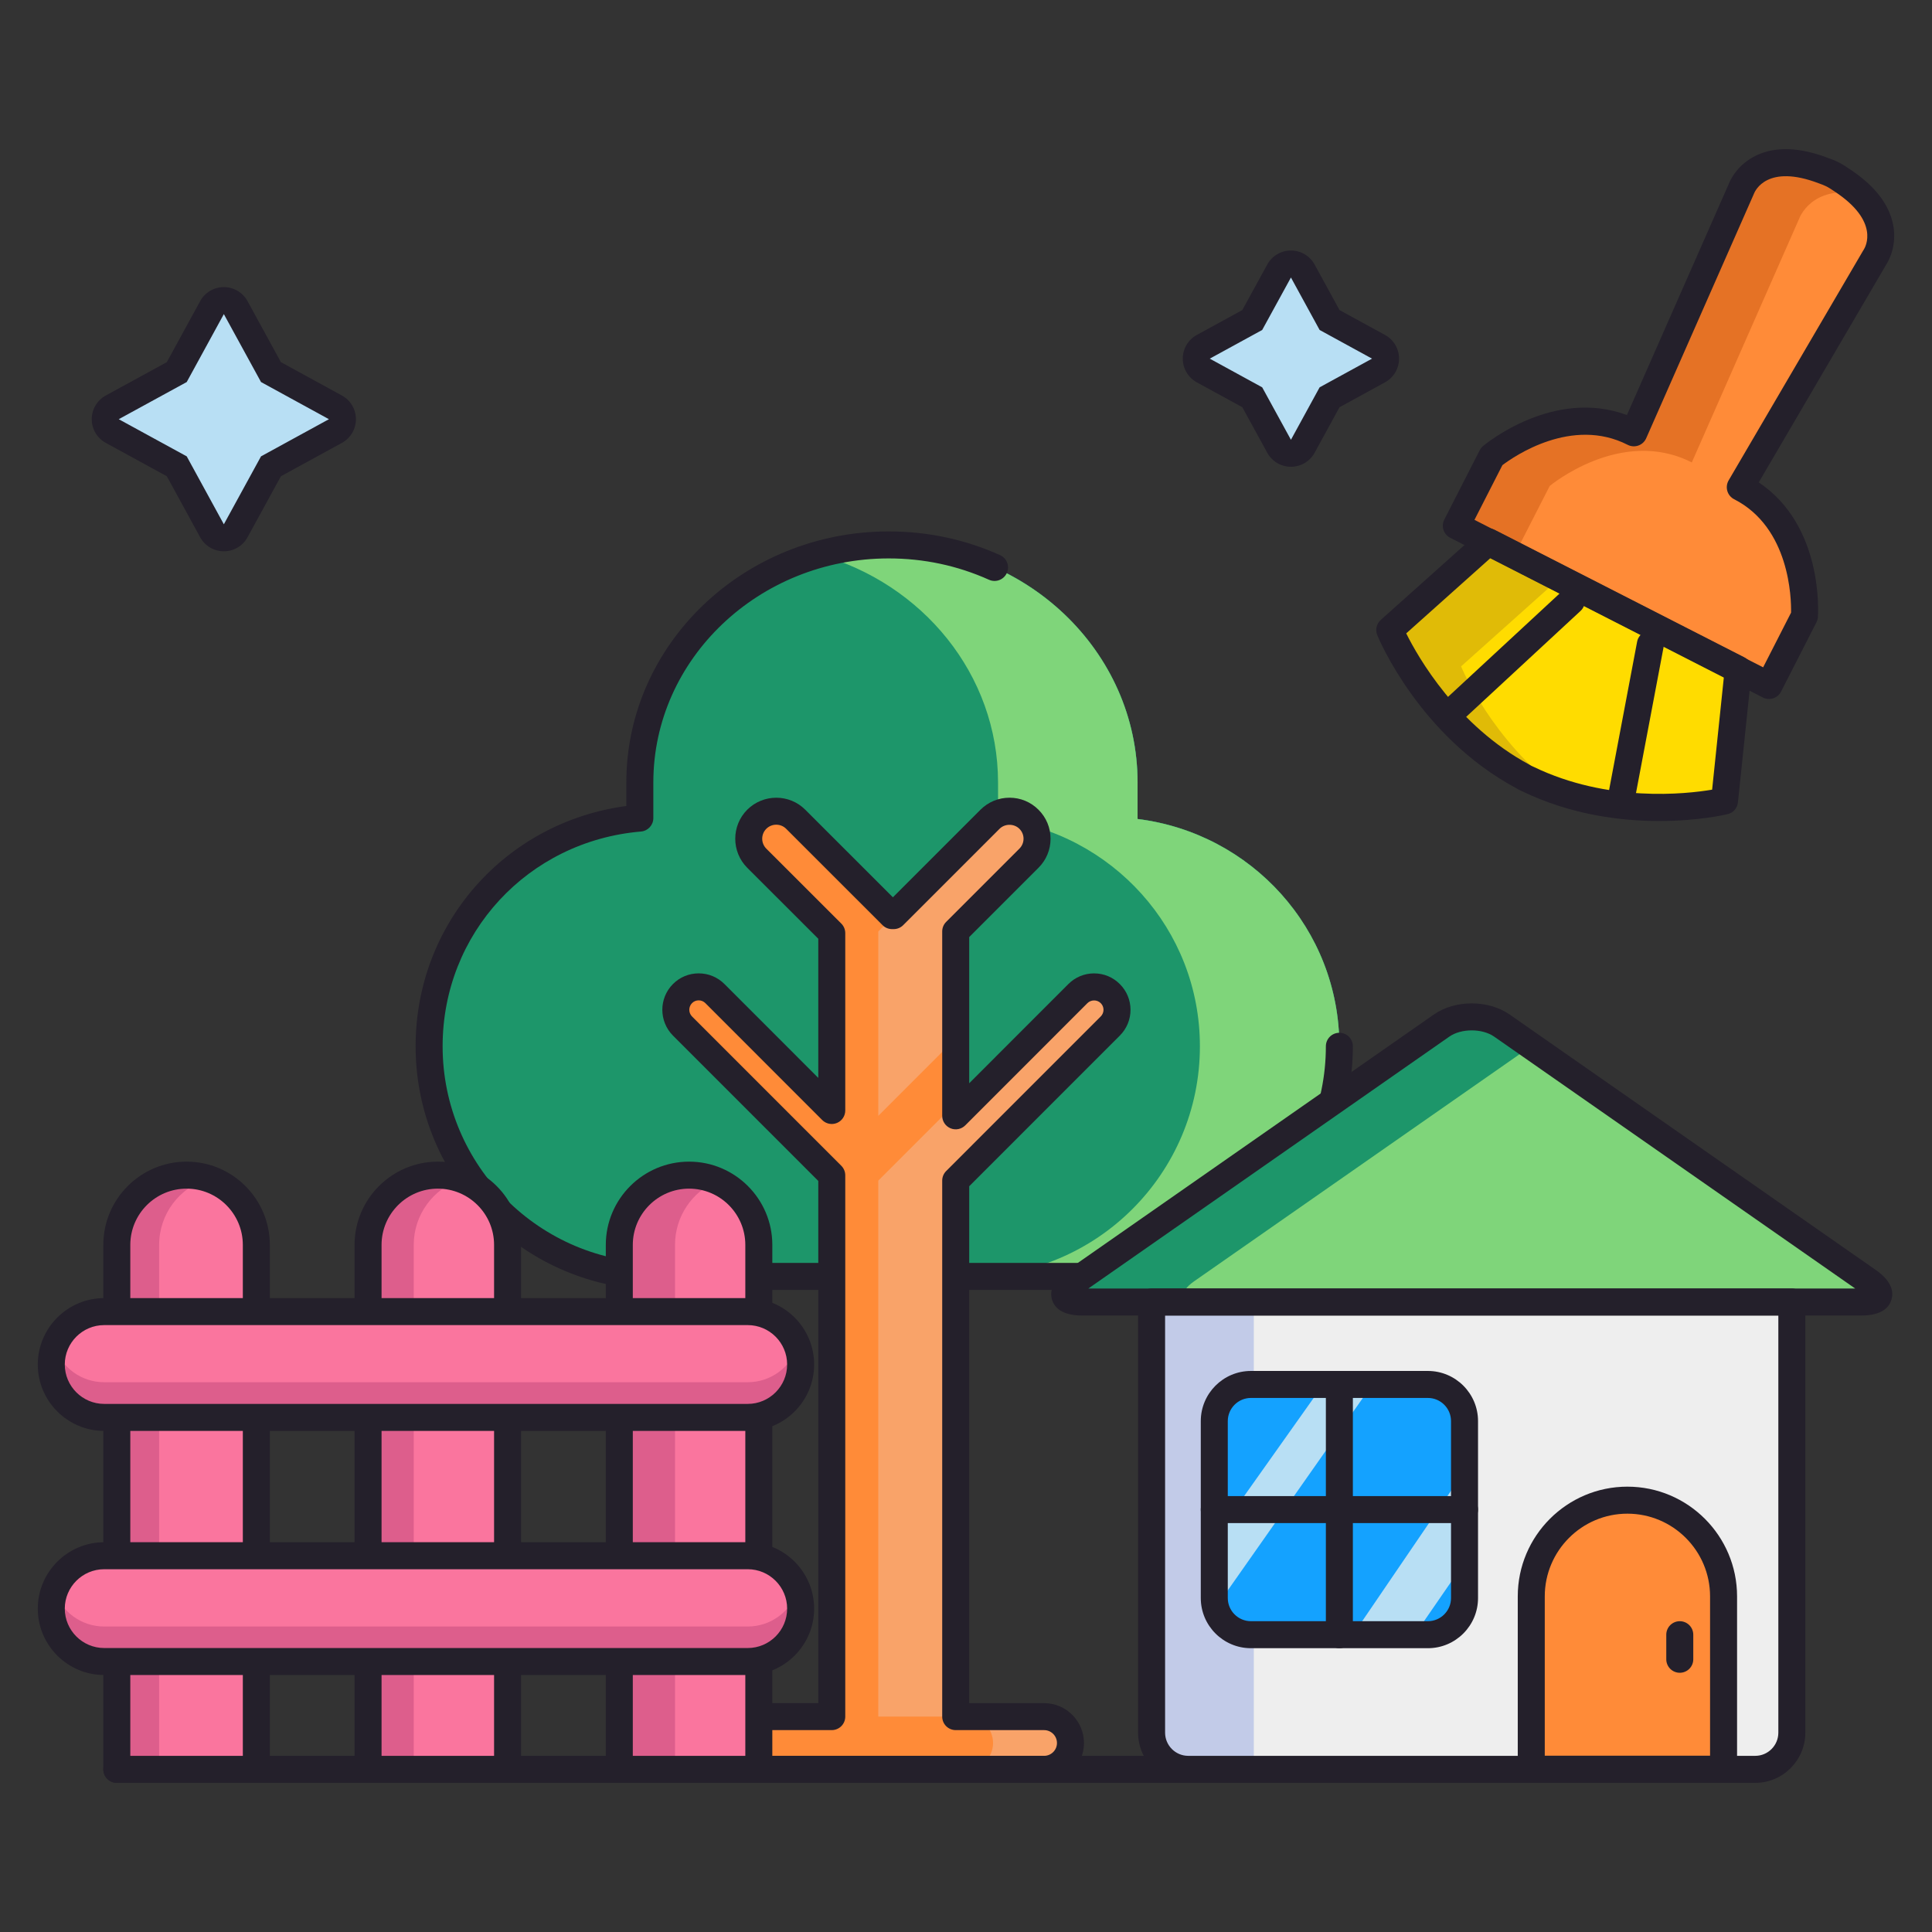<svg id="Layer_1" enable-background="new 0 0 256 256" height="512" viewBox="0 0 256 256" width="512" xmlns="http://www.w3.org/2000/svg"><rect x="0" y="0" width="256" height="256" fill="#333333" stroke="none"/><path d="m150.734 108.521c0-.007 0-.016 0-.027v-4.81c0-17.384-14.766-31.478-32.974-31.478-18.215 0-32.98 14.093-32.98 31.478v4.717c-15.619 1.325-27.921 14.279-27.921 30.237 0 16.832 13.654 30.494 30.492 30.494h26.081c1.282 0 2.495-.225 3.737-.385 1.244.16 2.456.385 3.737.385h26.08c16.841 0 30.485-13.662 30.485-30.494.002-15.558-11.693-28.251-26.737-30.117z" fill="#1d966a"/><path d="m150.734 108.521c0-.007 0-.016 0-.027v-4.81c0-17.384-14.766-31.478-32.974-31.478-18.215 0-32.98 14.093-32.98 31.478v4.717c-15.619 1.325-27.921 14.279-27.921 30.237 0 16.832 13.654 30.494 30.492 30.494h26.081c1.282 0 2.495-.225 3.737-.385 1.244.16 2.456.385 3.737.385h26.08c16.841 0 30.485-13.662 30.485-30.494.002-15.558-11.693-28.251-26.737-30.117z" fill="#1d966a"/><path d="m150.734 108.521c0-.007 0-.016 0-.027v-4.81c0-17.384-14.766-31.478-32.974-31.478-3.209 0-6.311.462-9.239 1.279 13.701 3.814 23.725 15.88 23.725 30.198v4.81.027c15.046 1.866 26.748 14.559 26.748 30.117 0 16.832-13.653 30.494-30.494 30.494h18.487c16.841 0 30.485-13.662 30.485-30.494.001-15.557-11.694-28.25-26.738-30.116z" fill="#7fd57a"/><path d="m94.945 169.132h7.476c-1.282 0-2.494-.225-3.738-.385-1.245.16-2.455.385-3.738.385z" fill="#7fd57a"/><path d="m146.987 170.921h-26.08c-1.113 0-2.141-.145-3.135-.286-.2-.028-.401-.057-.603-.084-.199.027-.398.055-.598.083-.995.141-2.024.286-3.14.286h-26.079c-17.8 0-32.281-14.482-32.281-32.283 0-16.275 11.891-29.688 27.921-31.841v-3.113c0-18.343 15.598-33.267 34.77-33.267 5.152 0 10.116 1.057 14.753 3.142.901.405 1.304 1.464.898 2.365s-1.465 1.302-2.365.898c-4.173-1.876-8.643-2.827-13.286-2.827-17.199 0-31.191 13.318-31.191 29.688v4.717c0 .929-.712 1.704-1.638 1.783-14.984 1.271-26.283 13.504-26.283 28.455 0 15.828 12.876 28.705 28.703 28.705h26.081c.863 0 1.726-.122 2.639-.251.289-.041.579-.082.87-.119.152-.02.306-.02.456 0 .293.038.585.079.876.12.911.129 1.772.25 2.634.25h26.08c15.823 0 28.696-12.877 28.696-28.705 0-.988.801-1.789 1.789-1.789s1.789.801 1.789 1.789c-.001 17.802-14.48 32.284-32.276 32.284z" fill="#24202b"/><path d="m147.113 135.958c1.196-1.193 1.196-3.117 0-4.305-1.183-1.186-3.101-1.186-4.29.007l-16.186 16.195v-24.433l9.705-9.706c1.431-1.426 1.431-3.734 0-5.161-1.422-1.426-3.729-1.426-5.159 0l-12.769 12.769h-.202l-12.774-12.769c-1.423-1.426-3.731-1.426-5.161 0-1.423 1.426-1.423 3.734 0 5.161l9.938 9.931v23.5l-15.48-15.488c-1.188-1.193-3.115-1.193-4.297-.007-1.188 1.189-1.188 3.112 0 4.305l19.777 19.781v71.723h-12.318c-1.927 0-3.488 1.559-3.488 3.498 0 1.927 1.562 3.489 3.488 3.489h40.45c1.934 0 3.496-1.562 3.496-3.489 0-1.939-1.562-3.498-3.496-3.498h-11.711v-71.023z" fill="#ff8b38"/><path d="m126.084 113.717-9.706 9.706v24.433l10.259-10.262v-14.17l9.705-9.706c1.431-1.426 1.431-3.734 0-5.161-1.422-1.426-3.729-1.426-5.159 0l-4.975 4.97c-.047.058-.069.135-.124.19z" fill="#f9a369"/><path d="m147.113 131.652c-1.183-1.186-3.101-1.186-4.29.007l-16.186 16.195v-1.675l-10.259 10.258v71.023h10.259v-71.023l20.477-20.481c1.196-1.192 1.196-3.115-.001-4.304z" fill="#f9a369"/><path d="m138.348 227.461h-10.26c1.936 0 3.497 1.559 3.497 3.498 0 1.927-1.561 3.489-3.497 3.489h10.26c1.934 0 3.496-1.562 3.496-3.489 0-1.939-1.562-3.498-3.496-3.498z" fill="#f9a369"/><path d="m138.348 236.237h-40.45c-2.91 0-5.277-2.368-5.277-5.278 0-2.915 2.367-5.287 5.277-5.287h10.528v-69.193l-19.253-19.256c-1.882-1.89-1.881-4.955 0-6.835.906-.91 2.117-1.412 3.407-1.412 1.293 0 2.508.505 3.422 1.422l12.424 12.43v-18.438l-9.414-9.406c-2.116-2.122-2.116-5.57-.002-7.69 2.128-2.122 5.578-2.12 7.694 0l11.608 11.604 11.605-11.605c1.03-1.028 2.396-1.593 3.848-1.593s2.817.566 3.843 1.595c1.027 1.024 1.596 2.391 1.596 3.844s-.568 2.819-1.6 3.847l-9.179 9.18v19.371l13.132-13.139c.913-.915 2.126-1.42 3.416-1.42 1.287 0 2.497.502 3.406 1.414.912.906 1.418 2.119 1.42 3.41.001 1.292-.504 2.508-1.421 3.424l-19.953 19.957v68.493h9.922c2.914 0 5.285 2.372 5.285 5.287.001 2.906-2.37 5.274-5.284 5.274zm-40.451-6.987c-.937 0-1.699.767-1.699 1.708 0 .938.763 1.7 1.699 1.7h40.45c.941 0 1.707-.762 1.707-1.7 0-.942-.766-1.708-1.707-1.708h-11.711c-.988 0-1.789-.801-1.789-1.789v-71.023c0-.475.188-.929.523-1.265l20.477-20.481c.001-.001.002-.001.002-.002.24-.239.372-.555.372-.889-.001-.332-.132-.644-.369-.88-.481-.482-1.289-.472-1.763.001l-16.188 16.197c-.514.512-1.283.665-1.95.388-.668-.277-1.104-.929-1.104-1.653v-24.433c0-.475.188-.93.524-1.265l9.705-9.706c.354-.354.549-.82.549-1.315 0-.496-.194-.962-.547-1.313-.709-.71-1.928-.704-2.633 0l-12.768 12.767c-.335.335-.79.524-1.265.524h-.202c-.475 0-.93-.188-1.265-.524l-12.774-12.769c-.727-.726-1.906-.724-2.633.001-.722.723-.722 1.904.003 2.63l9.937 9.929c.336.335.524.791.524 1.266v23.5c0 .724-.436 1.376-1.104 1.653-.671.277-1.438.124-1.95-.388l-15.48-15.488c-.239-.24-.554-.371-.889-.371-.332 0-.643.128-.875.362-.491.491-.49 1.288 0 1.78l19.774 19.778c.336.336.524.791.524 1.265v71.723c0 .988-.801 1.789-1.789 1.789h-12.316z" fill="#24202b"/><path d="m29.661 71.261c-.654 0-1.256-.357-1.57-.931l-4.668-8.543-8.547-4.671c-.573-.313-.931-.916-.931-1.57s.357-1.256.931-1.57l8.547-4.672 4.668-8.542c.315-.574.916-.931 1.57-.931.654 0 1.256.357 1.569.93l4.675 8.543 8.539 4.672c.574.313.931.916.931 1.569 0 .654-.356 1.256-.931 1.569l-8.539 4.671-4.675 8.544c-.313.575-.915.932-1.569.932z" fill="#b8dff4"/><path d="m29.661 41.62 4.926 9.003 8.999 4.923-8.999 4.922-4.926 9.003-4.92-9.003-9.007-4.922 9.007-4.923zm0-3.578c-1.309 0-2.513.714-3.14 1.862l-4.417 8.082-8.086 4.42c-1.149.627-1.862 1.832-1.862 3.14 0 1.309.714 2.512 1.862 3.14l8.086 4.419 4.417 8.083c.627 1.148 1.83 1.862 3.139 1.862h.001c1.308 0 2.511-.713 3.139-1.861l4.423-8.085 8.08-4.419c1.147-.628 1.861-1.831 1.861-3.139s-.714-2.511-1.861-3.139l-8.08-4.421-4.423-8.084c-.628-1.147-1.831-1.86-3.139-1.86z" fill="#24202b"/><path d="m171.056 60.062c-.653 0-1.255-.356-1.569-.929l-3.557-6.492-6.488-3.55c-.574-.313-.931-.916-.931-1.569s.357-1.256.931-1.569l6.488-3.549 3.557-6.493c.314-.573.916-.929 1.569-.929h.001c.653 0 1.255.358 1.568.931l3.55 6.492 6.486 3.548c.574.314.931.916.931 1.569s-.356 1.255-.931 1.569l-6.486 3.549-3.55 6.491c-.314.574-.915.931-1.569.931z" fill="#b8dff4"/><path d="m171.056 36.771 3.801 6.951 6.946 3.8-6.946 3.801-3.801 6.95-3.809-6.95-6.947-3.801 6.947-3.8zm0-3.578c-1.307 0-2.51.712-3.138 1.859l-3.306 6.033-6.029 3.298c-1.147.627-1.861 1.831-1.861 3.139s.714 2.511 1.86 3.139l6.03 3.298 3.306 6.033c.628 1.146 1.831 1.859 3.138 1.859h.001c1.308-.001 2.511-.714 3.139-1.861l3.298-6.031 6.027-3.298c1.148-.628 1.86-1.831 1.86-3.139s-.714-2.511-1.861-3.139l-6.026-3.297-3.298-6.031c-.628-1.147-1.831-1.861-3.138-1.862 0 0-.001 0-.002 0z" fill="#24202b"/><path d="m226.649 236.237h-211.171c-.988 0-1.789-.801-1.789-1.789s.801-1.789 1.789-1.789h211.172c.988 0 1.789.801 1.789 1.789s-.801 1.789-1.79 1.789z" fill="#24202b"/><path d="m202.443 103.225s-.226-.093-.334-.155c-.109-.054-.319-.183-.319-.183-12.434-6.699-17.642-19.409-17.642-19.409l13.072-11.691 16.217 8.284.662.335 16.226 8.287-1.819 17.443s-13.341 3.237-26.063-2.911z" fill="#ffdc00"/><path d="m202.443 103.225s-.226-.093-.334-.155c-.109-.054-.319-.183-.319-.183-12.434-6.699-17.642-19.409-17.642-19.409l13.072-11.691 16.217 8.284.662.335 16.226 8.287-1.819 17.443s-13.341 3.237-26.063-2.911z" fill="#ffdc00"/><path d="m207.05 105.056c-1.529-.49-3.068-1.088-4.606-1.831 0 0-.226-.093-.334-.155-.109-.054-.319-.183-.319-.183-12.434-6.699-17.642-19.409-17.642-19.409l13.072-11.691 9.45 4.821-13.072 11.693s4.026 9.826 13.451 16.755z" fill="#e0bb07"/><path d="m214.932 80.884-2.486-1.271-19.476-9.951 4.693-9.189s9.459-7.907 18.83-3.121l14.23-32.296s2.042-5.813 10.848-2.463c0 0 .902.311 1.298.54.412.186 1.188.73 1.188.73 7.88 5.172 4.368 10.238 4.368 10.238l-17.827 30.456c9.372 4.787 8.501 17.081 8.501 17.081l-4.694 9.193z" fill="#ff8b38"/><path d="m238.399 28.976-14.227 32.301c-9.373-4.788-18.829 3.12-18.829 3.12l-4.695 9.189-7.678-3.924 4.693-9.189s9.459-7.907 18.83-3.121l14.23-32.296s2.042-5.813 10.848-2.463c0 0 .902.311 1.298.54.412.186 1.188.73 1.188.73.941.614 1.702 1.227 2.34 1.827-6.405-1.221-7.998 3.286-7.998 3.286z" fill="#e57225"/><g fill="#24202b"><path d="m219.852 108.79c-5.073 0-11.664-.809-18.161-3.941-.094-.042-.266-.119-.395-.186-.161-.082-.439-.25-.439-.25-12.765-6.875-18.141-19.713-18.363-20.257-.287-.701-.102-1.507.463-2.012l13.072-11.691c.551-.493 1.35-.596 2.006-.26l33.104 16.907c.659.336 1.043 1.043.966 1.779l-1.819 17.443c-.078.753-.622 1.375-1.357 1.553-.289.069-3.89.915-9.077.915zm-33.521-24.863c1.572 3.163 6.723 12.222 16.308 17.385.091.053.202.122.273.159.12.062.207.098.216.101.031.013.063.027.094.042 9.841 4.756 20.167 3.605 23.643 3.019l1.555-14.905-30.92-15.79z"/><path d="m234.404 92.62c-.28 0-.56-.066-.813-.196l-19.473-9.947c-.001 0-.001 0-.001 0l-21.961-11.221c-.88-.45-1.229-1.527-.779-2.407l4.693-9.189c.109-.215.261-.405.445-.559.399-.334 9.383-7.707 19.061-4.104l13.49-30.618c.194-.501 1.147-2.621 3.729-3.82 2.528-1.173 5.693-1.052 9.41.362.188.063.968.341 1.48.62.517.25 1.193.714 1.396.857 3.281 2.153 5.237 4.647 5.769 7.384.544 2.797-.615 4.813-.907 5.264l-16.9 28.874c8.589 5.727 7.876 17.325 7.839 17.845-.017.24-.082.473-.19.687l-4.694 9.193c-.216.423-.591.742-1.043.889-.18.057-.365.086-.551.086zm-18.659-13.329 17.88 9.133 3.701-7.248c.036-1.893-.169-11.26-7.542-15.025-.438-.224-.766-.619-.903-1.091-.139-.472-.076-.981.173-1.406l17.827-30.456c.023-.04.048-.078.073-.115.227-.352 2.17-3.753-3.879-7.723-.379-.264-.807-.533-.943-.595-.054-.024-.11-.053-.161-.083-.142-.082-.646-.28-.983-.396-6.813-2.592-8.424.977-8.587 1.392-.009.024-.03.078-.041.102l-14.23 32.293c-.198.451-.573.799-1.037.964-.464.166-.976.131-1.413-.092-7.406-3.781-15.089 1.544-16.603 2.691l-3.7 7.247z"/><path d="m192.666 95.829c-.48 0-.96-.193-1.312-.573-.671-.725-.628-1.857.097-2.528l15.544-14.399c.725-.671 1.855-.628 2.528.097.671.725.628 1.857-.097 2.528l-15.544 14.399c-.345.318-.78.476-1.216.476z"/><path d="m214.964 106.845c-.11 0-.222-.01-.334-.032-.971-.184-1.609-1.119-1.426-2.09l3.722-19.688c.183-.971 1.12-1.611 2.09-1.425.971.184 1.609 1.119 1.426 2.09l-3.722 19.688c-.162.859-.913 1.457-1.756 1.457z"/></g><path d="m152.592 172.523v57.063c0 2.685 2.176 4.861 4.856 4.861h75.13c2.682 0 4.85-2.176 4.85-4.861v-57.063z" fill="#eee"/><path d="m152.592 172.523v57.063c0 2.685 2.176 4.861 4.856 4.861h8.689v-61.924z" fill="#c2cbe8"/><path d="m143.374 172.523c-2.672 0-3.061-1.251-.871-2.777l48.524-33.859c2.191-1.527 5.773-1.527 7.974 0l48.53 33.859c2.184 1.527 1.795 2.777-.878 2.777z" fill="#7fd57a"/><path d="m158.271 169.746 44.629-31.135-3.899-2.724c-2.201-1.527-5.782-1.527-7.974 0l-48.524 33.859c-2.19 1.527-1.801 2.777.871 2.777h15.768c-2.672 0-3.069-1.25-.871-2.777z" fill="#1d966a"/><path d="m228.382 234.425v-22.898c0-7.045-5.704-12.748-12.743-12.748-7.033 0-12.738 5.703-12.738 12.748v22.898z" fill="#ff8b38"/><path d="m230.171 236.214h-29.06v-24.687c0-8.016 6.517-14.537 14.527-14.537 8.013 0 14.532 6.521 14.532 14.537v24.687zm-25.482-3.578h21.903v-21.108c0-6.043-4.914-10.959-10.954-10.959-6.037 0-10.949 4.916-10.949 10.959z" fill="#24202b"/><path d="m232.578 236.237h-75.13c-3.664 0-6.646-2.983-6.646-6.65v-57.063c0-.988.801-1.789 1.789-1.789h84.836c.988 0 1.789.801 1.789 1.789v57.063c.001 3.666-2.978 6.65-6.638 6.65zm-78.197-61.925v55.274c0 1.694 1.376 3.072 3.067 3.072h75.13c1.688 0 3.061-1.378 3.061-3.072v-55.274z" fill="#24202b"/><path d="m246.653 174.312h-103.279c-2.74 0-3.669-1.125-3.966-2.068-.296-.944-.178-2.398 2.071-3.966l48.524-33.858c2.804-1.954 7.203-1.956 10.017-.002l48.534 33.861c2.245 1.57 2.362 3.023 2.065 3.966s-1.225 2.067-3.966 2.067zm-102.44-3.578h101.608l-47.844-33.38c-1.581-1.097-4.353-1.098-5.928 0z" fill="#24202b"/><path d="m222.579 221.651c-.988 0-1.789-.801-1.789-1.789v-3.256c0-.988.801-1.789 1.789-1.789s1.789.801 1.789 1.789v3.256c0 .988-.801 1.789-1.789 1.789z" fill="#24202b"/><path d="m194.058 211.749c0 2.682-2.175 4.857-4.855 4.857h-23.446c-2.681 0-4.857-2.176-4.857-4.857v-23.445c0-2.681 2.177-4.857 4.857-4.857h23.446c2.681 0 4.855 2.176 4.855 4.857z" fill="#14a2ff"/><path d="m194.058 188.303c0-2.681-2.175-4.857-4.855-4.857h-7.361l-20.756 29.565c.559 2.067 2.425 3.594 4.671 3.594h13.52l14.781-21.697z" fill="#14a2ff"/><path d="m165.756 183.446c-2.681 0-4.857 2.176-4.857 4.857v15.515l14.438-20.372z" fill="#14a2ff"/><path d="m179.276 216.606h8.177l6.605-9.582v-12.115z" fill="#b8dff4"/><path d="m175.336 183.446-14.438 20.372v7.931c0 .443.077.859.187 1.263l20.756-29.565h-6.505z" fill="#b8dff4"/><path d="m189.202 218.395h-23.446c-3.665 0-6.646-2.981-6.646-6.646v-23.445c0-3.665 2.981-6.646 6.646-6.646h23.446c3.664 0 6.645 2.981 6.645 6.646v23.445c0 3.665-2.981 6.646-6.645 6.646zm-23.446-33.16c-1.692 0-3.068 1.376-3.068 3.068v23.445c0 1.692 1.376 3.068 3.068 3.068h23.446c1.69 0 3.066-1.376 3.066-3.068v-23.445c0-1.692-1.376-3.068-3.066-3.068z" fill="#24202b"/><path d="m194.058 201.814h-33.159c-.988 0-1.789-.801-1.789-1.789s.801-1.789 1.789-1.789h33.159c.988 0 1.789.801 1.789 1.789s-.801 1.789-1.789 1.789z" fill="#24202b"/><path d="m177.473 218.395c-.988 0-1.789-.801-1.789-1.789v-33.16c0-.988.801-1.789 1.789-1.789s1.789.801 1.789 1.789v33.16c0 .988-.801 1.789-1.789 1.789z" fill="#24202b"/><path d="m33.965 234.448v-69.493c0-5.106-4.134-9.243-9.239-9.243s-9.248 4.137-9.248 9.243v69.493z" fill="#fa759e"/><path d="m27.521 156.189c-.885-.284-1.816-.478-2.796-.478-5.105 0-9.248 4.137-9.248 9.243v69.493h5.61v-69.493c.001-4.121 2.713-7.572 6.434-8.765z" fill="#dd5e8c"/><path d="m67.257 234.448v-69.493c0-5.106-4.135-9.243-9.24-9.243s-9.247 4.137-9.247 9.243v69.493z" fill="#fa759e"/><path d="m61.04 156.259c-.947-.331-1.96-.547-3.023-.547-5.105 0-9.247 4.137-9.247 9.243v69.493h6.054v-69.493c-.001-4.04 2.61-7.437 6.216-8.696z" fill="#dd5e8c"/><path d="m100.547 234.448v-69.493c0-5.106-4.133-9.243-9.238-9.243-5.107 0-9.248 4.137-9.248 9.243v69.493z" fill="#fa759e"/><path d="m94.999 156.488c-1.134-.493-2.379-.776-3.69-.776-5.107 0-9.248 4.137-9.248 9.243v69.493h7.382v-69.493c-.001-3.792 2.284-7.04 5.556-8.467z" fill="#dd5e8c"/><path d="m33.965 236.237h-18.487c-.988 0-1.789-.801-1.789-1.789v-69.493c0-6.083 4.951-11.032 11.037-11.032 6.081 0 11.028 4.949 11.028 11.032v69.493c0 .988-.801 1.789-1.789 1.789zm-16.698-3.578h14.909v-67.704c0-4.11-3.342-7.454-7.45-7.454-4.113 0-7.459 3.344-7.459 7.454z" fill="#24202b"/><path d="m67.257 236.237h-18.487c-.988 0-1.789-.801-1.789-1.789v-69.493c0-6.083 4.951-11.032 11.036-11.032 6.081 0 11.029 4.949 11.029 11.032v69.493c0 .988-.801 1.789-1.789 1.789zm-16.698-3.578h14.909v-67.704c0-4.11-3.343-7.454-7.451-7.454-4.112 0-7.458 3.344-7.458 7.454z" fill="#24202b"/><path d="m100.547 236.237h-18.486c-.988 0-1.789-.801-1.789-1.789v-69.493c0-6.083 4.951-11.032 11.037-11.032 6.08 0 11.027 4.949 11.027 11.032v69.493c0 .988-.801 1.789-1.789 1.789zm-16.697-3.578h14.908v-67.704c0-4.11-3.342-7.454-7.449-7.454-4.113 0-7.459 3.344-7.459 7.454z" fill="#24202b"/><path d="m106.089 180.804c0 3.874-3.141 7.009-7.009 7.009h-85.272c-3.879 0-7.012-3.136-7.012-7.009 0-3.87 3.133-7.01 7.012-7.01h85.272c3.868 0 7.009 3.14 7.009 7.01z" fill="#fa759e"/><path d="m99.08 183.151h-85.272c-3.055 0-5.619-1.958-6.584-4.678-.263.735-.428 1.512-.428 2.331 0 3.874 3.133 7.009 7.012 7.009h85.272c3.868 0 7.009-3.136 7.009-7.009 0-.82-.172-1.597-.428-2.331-.964 2.719-3.535 4.678-6.581 4.678z" fill="#dd5e8c"/><path d="m106.089 213.151c0 3.87-3.141 7.009-7.009 7.009h-85.272c-3.879 0-7.012-3.139-7.012-7.009 0-3.874 3.133-7.01 7.012-7.01h85.272c3.868.001 7.009 3.136 7.009 7.01z" fill="#fa759e"/><path d="m99.08 215.521h-85.272c-3.055 0-5.628-1.965-6.59-4.69-.257.73-.422 1.5-.422 2.32 0 3.87 3.133 7.009 7.012 7.009h85.272c3.868 0 7.009-3.139 7.009-7.009 0-.82-.172-1.589-.428-2.32-.956 2.725-3.528 4.69-6.581 4.69z" fill="#dd5e8c"/><path d="m99.08 189.603h-85.272c-4.853 0-8.801-3.947-8.801-8.798s3.948-8.799 8.801-8.799h85.272c4.852 0 8.798 3.947 8.798 8.799s-3.946 8.798-8.798 8.798zm-85.272-14.02c-2.88 0-5.223 2.342-5.223 5.221 0 2.878 2.343 5.22 5.223 5.22h85.272c2.878 0 5.22-2.342 5.22-5.22 0-2.879-2.342-5.221-5.22-5.221z" fill="#24202b"/><path d="m99.08 221.95h-85.272c-4.853 0-8.801-3.947-8.801-8.798s3.948-8.799 8.801-8.799h85.272c4.852 0 8.798 3.947 8.798 8.799s-3.946 8.798-8.798 8.798zm-85.272-14.019c-2.88 0-5.223 2.342-5.223 5.221 0 2.878 2.343 5.22 5.223 5.22h85.272c2.878 0 5.22-2.342 5.22-5.22 0-2.879-2.342-5.221-5.22-5.221z" fill="#24202b"/></svg>